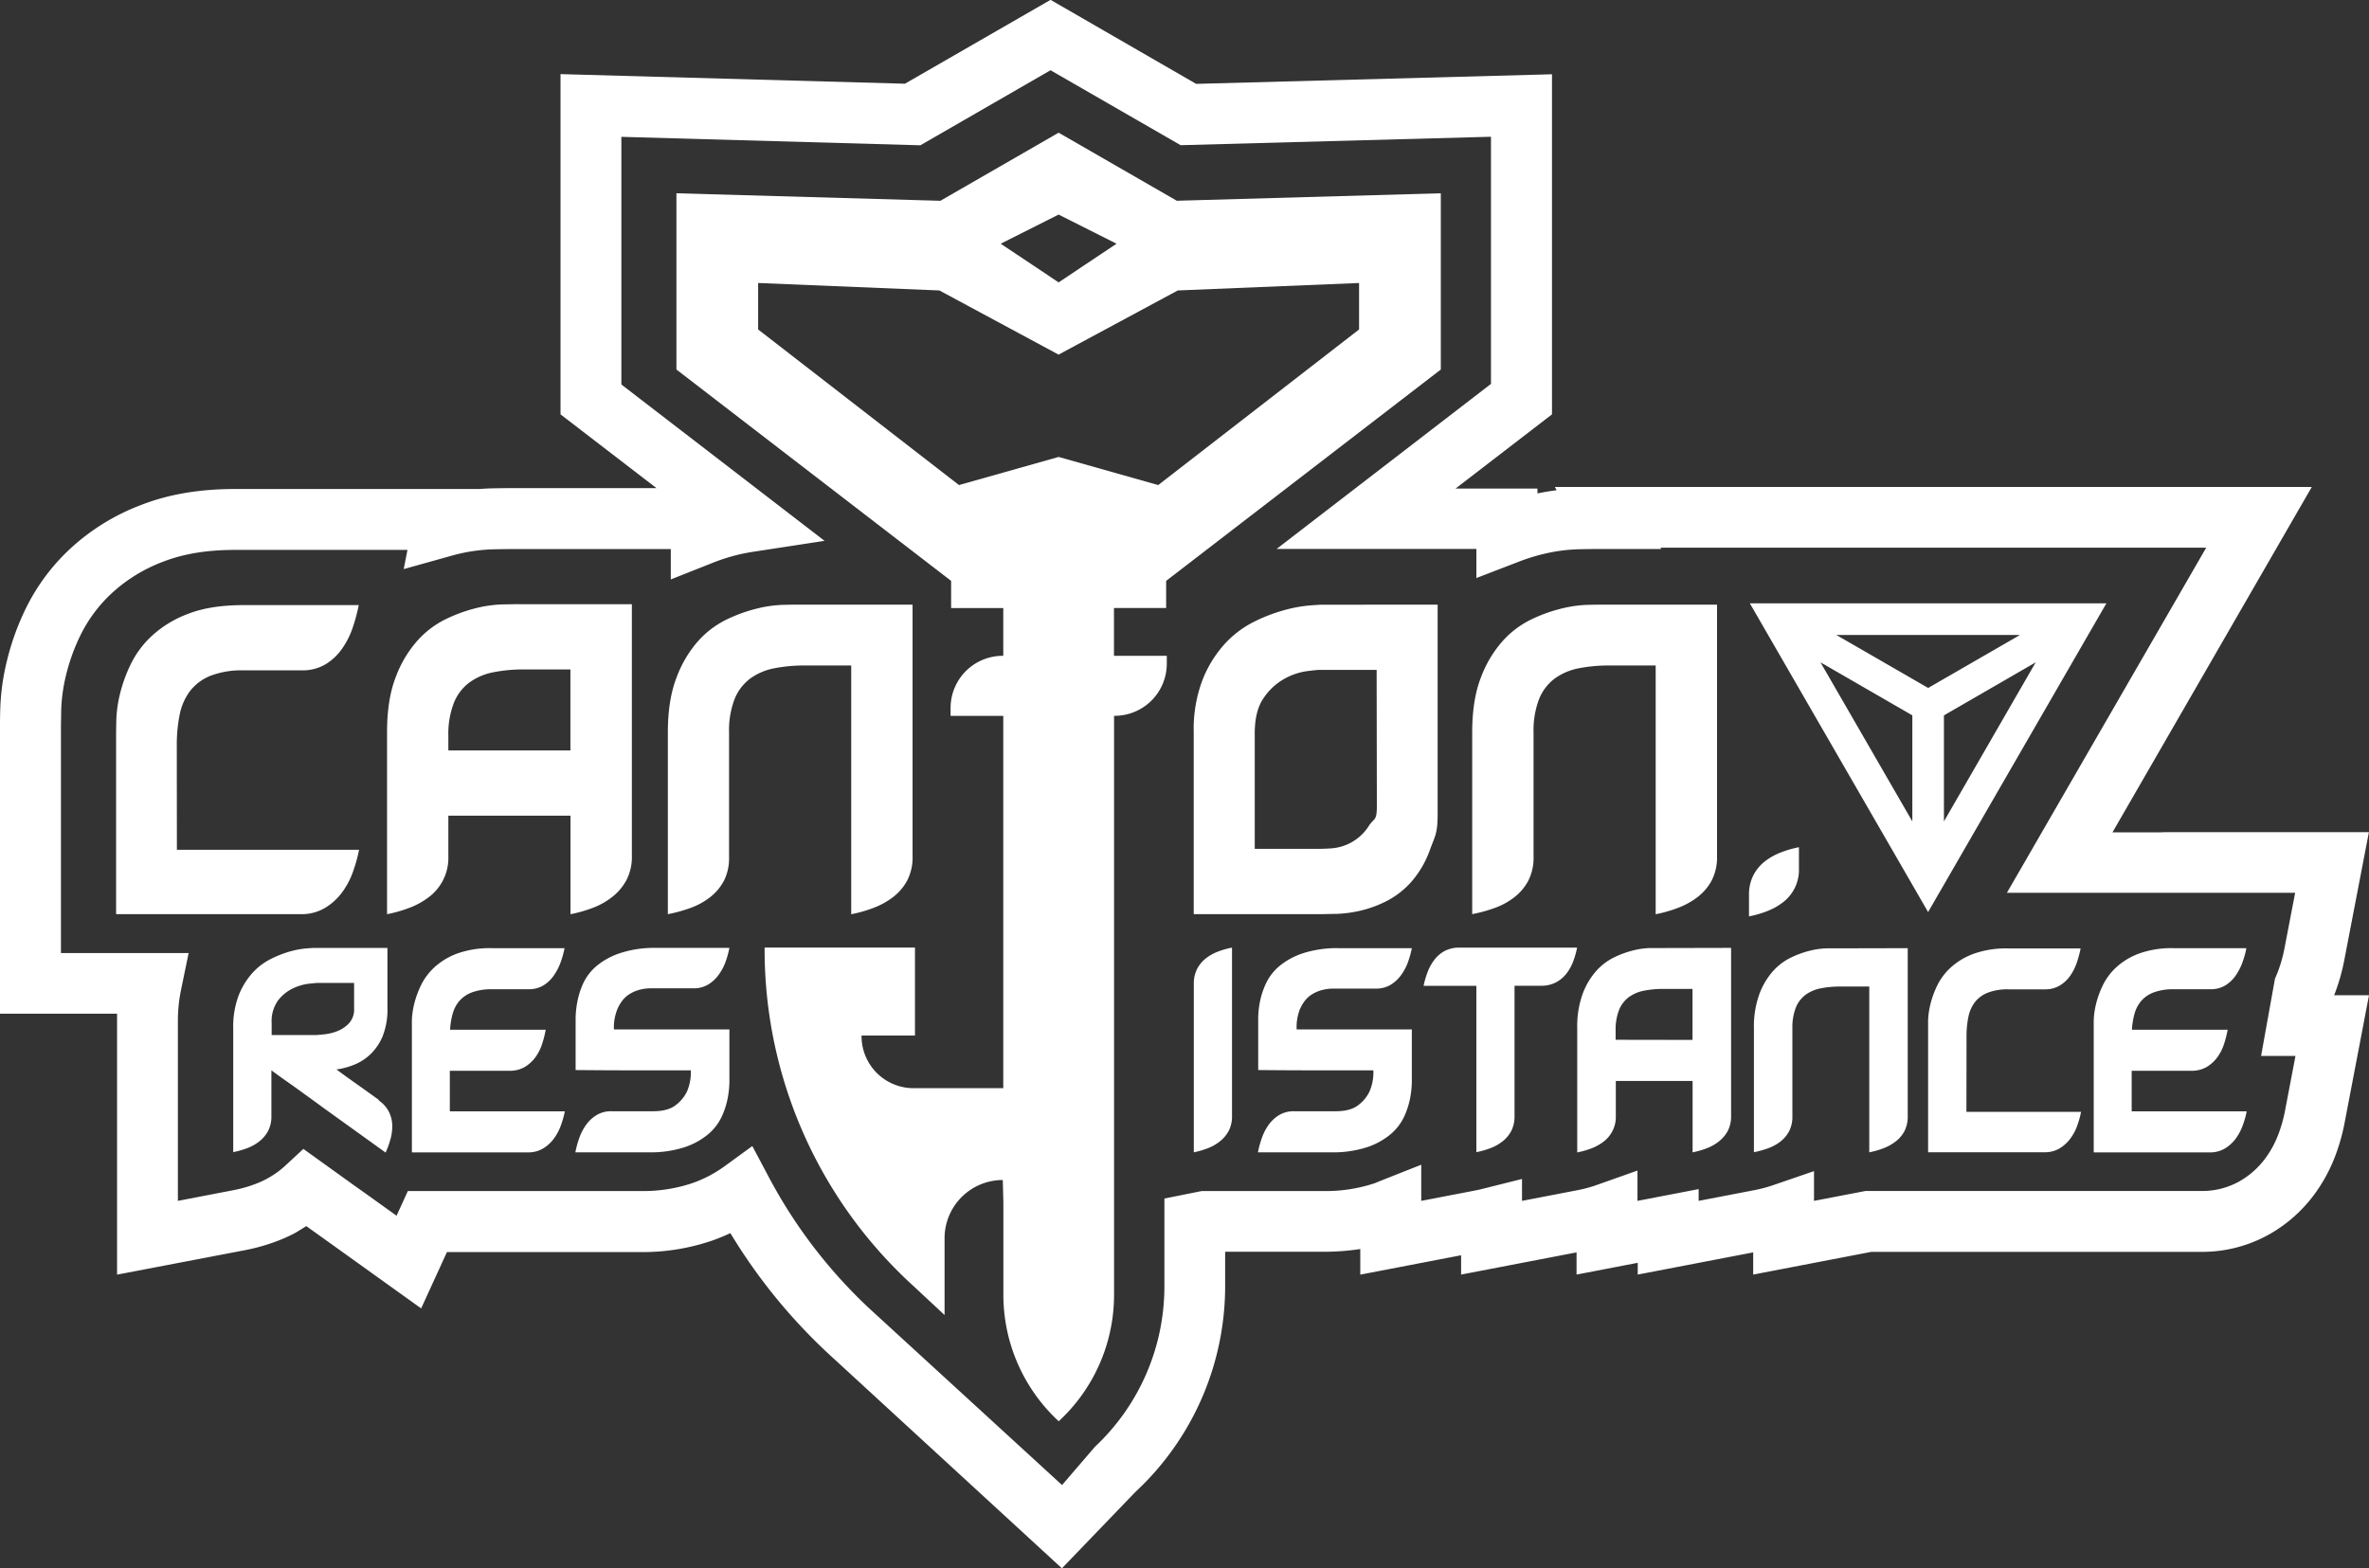 <svg id="图层_1" data-name="图层 1" xmlns="http://www.w3.org/2000/svg" viewBox="0 0 740.47 490.29"><rect x="0" y="0" width="740.47" height="490.29" fill="#333333" stroke="none"/><defs><style>.cls-1{fill:#fff;}</style></defs><title>cantonres-big</title><path class="cls-1" d="M382.63,532.87l-73.21-67.3A174.46,174.46,0,0,1,279,428.08a61.35,61.35,0,0,1-5.73,2.35A66.88,66.88,0,0,1,250.76,434H190.41l-8.06,17.62L157.78,434l-11.33-8.11-3.24,2a48.68,48.68,0,0,1-5.81,2.65,60.12,60.12,0,0,1-10,2.85L87.3,441.06V361.48q0-1,0-2H50.71V269.35c0-.74,0-2.43.08-5.05a71.55,71.55,0,0,1,2-14.77,80.23,80.23,0,0,1,5.72-16.18,63.82,63.82,0,0,1,14.2-19.28,68.11,68.11,0,0,1,22.28-13.69c8.58-3.32,18.18-4.93,29.32-4.93h76.39q1.94-.16,3.83-.2c2.65-.05,4.33-.07,5.06-.07h46.32l-30-23.06V65.75l107.65,3,45.52-26.22L424.58,68.8l111.23-3V172.12l-30.14,23.19h25.59v1.52c2.06-.42,4.05-.74,6-1l-.55-1H773.29L711,302.79h14.24l.54,0c.62,0,1.25-.06,1.9-.06h63.47l-7.71,40.08a62.11,62.11,0,0,1-2.69,9.68c-.15.41-.3.82-.47,1.23h10.9l-7.65,40a61.82,61.82,0,0,1-2.84,10.07,50,50,0,0,1-6.93,12.63,45.06,45.06,0,0,1-13.09,11.66,42.82,42.82,0,0,1-21.8,5.86H635.62l-36.92,7.1v-6.94l-36.09,6.94v-3.68l-19.12,3.68v-6.94l-36.09,6.94V435l-31.51,6.06v-8a77.61,77.61,0,0,1-11.78.85H433.65v10.9a87.85,87.85,0,0,1-27.85,64l-.25.23ZM163.89,414.92l10.77,7.72,3.53-7.72h72.56A48.3,48.3,0,0,0,267,412.49a39,39,0,0,0,10-5.18l8.86-6.45,5.14,9.68a156.27,156.27,0,0,0,31.44,41.1l60.23,55.2,10.26-11.94a68.7,68.7,0,0,0,21.73-50.05V417.27l11.7-2.35h37.79a48.31,48.31,0,0,0,16.21-2.43c.24-.09.48-.19.71-.29l.87-.36,13-5.14V418l17.45-3.36c.54-.1,1.08-.25,1.62-.38l12.43-3.11V418l17.45-3.36a41.2,41.2,0,0,0,5.94-1.62l12.7-4.5V418l19.12-3.68V418l17.45-3.36a44.45,44.45,0,0,0,6-1.61l12.61-4.33V418l16.08-3.09H738.88A23.79,23.79,0,0,0,751,411.71a26.13,26.13,0,0,0,7.59-6.76,31,31,0,0,0,4.28-7.82,42.77,42.77,0,0,0,2-7l3.33-17.44H757.45l4.34-24.14.42-1q.35-.82.66-1.66a43.34,43.34,0,0,0,1.87-6.74l3.36-17.46H727.68c-.32,0-.62,0-.92,0l-1.06,0H678l62.29-107.89H569.72l.24.42H548.74q-1,0-4.67.07a53.18,53.18,0,0,0-10.89,1.47,59.28,59.28,0,0,0-8,2.52l-13,5v-9.09H449.74l67-51.6V85.33l-97,2.64L379.07,64.54,338.39,88l-93.46-2.64v77.42l63.51,48.88-22,3.37c-1.67.25-3.21.55-4.71.89a59.12,59.12,0,0,0-8.35,2.65l-13,5.15v-9.48H209.54q-1,0-4.68.07A53.31,53.31,0,0,0,194,215.75c-.74.17-1.5.38-2.25.59l-14.85,4.15,1.17-6H124.26c-8.75,0-16.1,1.19-22.46,3.65A49.24,49.24,0,0,0,85.68,228a44.92,44.92,0,0,0-10,13.53,61.2,61.2,0,0,0-4.38,12.33,53,53,0,0,0-1.47,10.87c0,2.43-.07,4-.07,4.67v71.12h39.91l-2.36,11.44a47.5,47.5,0,0,0-1,9.57V418l17.45-3.36a41.09,41.09,0,0,0,6.85-1.95,28.84,28.84,0,0,0,7.75-4.39c.51-.41,1-.83,1.47-1.26l5.7-5.29,16.69,12Z" transform="translate(-50.71 -42.58)"/><path class="cls-1" d="M415.21,232.66v-8.49l85.85-66.07V103l-82.52,2.34L381.6,84.06l-36.95,21.29L262.14,103V158.1L348,224.18v8.49H364.3V247.6h-.16a16.31,16.31,0,0,0-16.31,16.31v2.47H364.3V382.77H336.23A16.26,16.26,0,0,1,320,366.51v-.19H336.7V338.8h-47v.65a142.22,142.22,0,0,0,45.25,104l11,10.23v-24a18.2,18.2,0,0,1,18.2-18.2l.18,7v28.88a53.84,53.84,0,0,0,17.13,39.38l.17.16.17-.16a53.83,53.83,0,0,0,17.13-39.38v-181h.17a16.31,16.31,0,0,0,16.31-16.31V247.6H398.9V232.66Zm-33.61-123,18.1,9.11-18.1,12.09-18.1-12.09Zm0,75.77-31.14,8.79-62.78-48.64V131.05l56.65,2.33,37.26,20.06,37.26-20.06,56.66-2.33v14.53l-62.78,48.64Z" transform="translate(-50.71 -42.58)"/><path class="cls-1" d="M106,308.25h56.94a46.57,46.57,0,0,1-2,7.12,24.32,24.32,0,0,1-3.49,6.43,18.21,18.21,0,0,1-5.34,4.72,14.32,14.32,0,0,1-7.39,1.85H87V271.93q0-1,.07-4.37a38.88,38.88,0,0,1,1.1-7.86,46.46,46.46,0,0,1,3.35-9.36,30.1,30.1,0,0,1,6.78-9.09,34.59,34.59,0,0,1,11.36-6.83q6.91-2.67,17.18-2.67h36a53.7,53.7,0,0,1-1.92,7.14,25.66,25.66,0,0,1-3.36,6.59,16.93,16.93,0,0,1-5.2,4.83,14,14,0,0,1-7.32,1.84H126.92a27.15,27.15,0,0,0-10.47,1.71,15.23,15.23,0,0,0-6.37,4.79,18.18,18.18,0,0,0-3.22,7.39,47.82,47.82,0,0,0-.89,9.65Z" transform="translate(-50.71 -42.58)"/><path class="cls-1" d="M248.21,231.47v78.69a15.67,15.67,0,0,1-1.64,7.46,16.81,16.81,0,0,1-4.38,5.27,22.62,22.62,0,0,1-6.16,3.49,41.9,41.9,0,0,1-7,2V297.58H190.85V310.3a15.32,15.32,0,0,1-6,12.66,23.64,23.64,0,0,1-6.16,3.42,41.75,41.75,0,0,1-7,2V271.44q0-10.26,2.74-17.25a36,36,0,0,1,6.84-11.43,29.11,29.11,0,0,1,9.1-6.78,48.33,48.33,0,0,1,9.44-3.36,39.32,39.32,0,0,1,7.87-1.09l4.38-.07ZM229,277.19V251.86H214.53a48.11,48.11,0,0,0-9.65.89,18.79,18.79,0,0,0-7.46,3.2,14.79,14.79,0,0,0-4.86,6.4,26.94,26.94,0,0,0-1.71,10.35v4.49Z" transform="translate(-50.71 -42.58)"/><path class="cls-1" d="M335.95,231.61v78.7a15.68,15.68,0,0,1-1.64,7.46,16.12,16.12,0,0,1-4.38,5.2,23.77,23.77,0,0,1-6.16,3.42,41.44,41.44,0,0,1-7,2V250.63H302.27a48,48,0,0,0-9.65.89,18.75,18.75,0,0,0-7.46,3.22,14.92,14.92,0,0,0-4.86,6.43,27.2,27.2,0,0,0-1.71,10.4v38.86A15.66,15.66,0,0,1,277,317.9a16.06,16.06,0,0,1-4.38,5.2,22.32,22.32,0,0,1-6.16,3.35,46.19,46.19,0,0,1-7,1.92V271.58q0-10.27,2.74-17.25A36.06,36.06,0,0,1,269,242.9a29.08,29.08,0,0,1,9.1-6.78,48.33,48.33,0,0,1,9.44-3.35,39,39,0,0,1,7.87-1.1q3.42-.07,4.38-.07Z" transform="translate(-50.71 -42.58)"/><path class="cls-1" d="M500.07,231.61V296.9c0,6.3-.78,6.9-2.33,11.14a30.88,30.88,0,0,1-6,10.33,26.47,26.47,0,0,1-8,6.09,36,36,0,0,1-8.35,2.94,40,40,0,0,1-7.12.89c-2.1,0-3.56.07-4.38.07H423.83V271.44a43.13,43.13,0,0,1,2.74-16.29A36.81,36.81,0,0,1,433.41,244a31.48,31.48,0,0,1,9-6.91,51.89,51.89,0,0,1,9.44-3.69,44.05,44.05,0,0,1,7.87-1.51q3.35-.27,4.31-.27ZM481,252H463.11q-.82,0-4,.41a20.22,20.22,0,0,0-6.84,2.32,18.93,18.93,0,0,0-6.5,5.94q-2.88,4-2.87,11.27v36H463c.55,0,1.8,0,3.77-.14a15.16,15.16,0,0,0,11.84-7.1c1.64-2.46,2.46-1.39,2.46-6.12Z" transform="translate(-50.71 -42.58)"/><path class="cls-1" d="M587.4,231.61v78.7a15.68,15.68,0,0,1-1.64,7.46,16.07,16.07,0,0,1-4.38,5.2,23.79,23.79,0,0,1-6.16,3.42,41.63,41.63,0,0,1-7,2V250.63H553.73a47.93,47.93,0,0,0-9.65.89,18.75,18.75,0,0,0-7.46,3.22,14.89,14.89,0,0,0-4.86,6.43,27.2,27.2,0,0,0-1.71,10.4v38.86a15.65,15.65,0,0,1-1.64,7.46,16.06,16.06,0,0,1-4.38,5.2,22.33,22.33,0,0,1-6.16,3.35,46.2,46.2,0,0,1-7,1.92V271.58q0-10.27,2.74-17.25a36.09,36.09,0,0,1,6.85-11.43,29,29,0,0,1,9.1-6.78,48.24,48.24,0,0,1,9.44-3.35,39,39,0,0,1,7.87-1.1q3.42-.07,4.38-.07Z" transform="translate(-50.71 -42.58)"/><path class="cls-1" d="M613,307.43v6.71a12.73,12.73,0,0,1-4.93,10.47,19.61,19.61,0,0,1-5,2.81,31.92,31.92,0,0,1-5.68,1.64v-6.7a13.06,13.06,0,0,1,1.37-6.16,13.2,13.2,0,0,1,3.56-4.31,19.65,19.65,0,0,1,5-2.81,32.16,32.16,0,0,1,5.68-1.64" transform="translate(-50.71 -42.58)"/><path class="cls-1" d="M169,386.54a9.58,9.58,0,0,1,3.23,3.53,10.07,10.07,0,0,1,1.08,4.13,14.68,14.68,0,0,1-.52,4.39,27.75,27.75,0,0,1-1.55,4.31l-19.47-14q-.69-.52-2.41-1.77l-4-2.89q-2.24-1.64-4.82-3.45t-4.91-3.53h-.09v5.34c0,.86,0,1.57,0,2.11s0,1.1,0,1.68v5a9.84,9.84,0,0,1-1,4.69,10.28,10.28,0,0,1-2.71,3.27,14.18,14.18,0,0,1-3.83,2.16,26.42,26.42,0,0,1-4.39,1.25V364.06a27.4,27.4,0,0,1,1.72-10.34,23.08,23.08,0,0,1,4.31-7,19.56,19.56,0,0,1,5.73-4.35,34.2,34.2,0,0,1,5.94-2.33,26.72,26.72,0,0,1,5-.95q2.15-.17,2.76-.17h22.74v.43c0,.23,0,.66,0,1.29s0,1.62,0,3v14.08a22.38,22.38,0,0,1-1.51,8.83,16.63,16.63,0,0,1-3.88,5.68,16,16,0,0,1-5.17,3.27,23.72,23.72,0,0,1-5.38,1.42l3.19,2.33,4.61,3.27q2.54,1.81,5.56,4m-19.21-20.41q.52,0,2.37-.22a14.75,14.75,0,0,0,3.88-1,10.08,10.08,0,0,0,3.57-2.46,6.37,6.37,0,0,0,1.55-4.56v-8H149.9c-.34,0-1.28.09-2.8.26a15.79,15.79,0,0,0-4.87,1.46,12.86,12.86,0,0,0-4.61,3.75,11.14,11.14,0,0,0-2,7.11v3.7h14.21Z" transform="translate(-50.71 -42.58)"/><path class="cls-1" d="M227.26,390a28.11,28.11,0,0,1-1.29,4.55,16.29,16.29,0,0,1-2.24,4.12,11.54,11.54,0,0,1-3.36,3,9,9,0,0,1-4.65,1.17H179.45v-38.5c0-.4,0-1.32,0-2.75a24.4,24.4,0,0,1,.69-5,29.34,29.34,0,0,1,2.11-5.9,19,19,0,0,1,4.26-5.73,21.72,21.72,0,0,1,7.15-4.3A30.19,30.19,0,0,1,204.52,339h22.65a29.19,29.19,0,0,1-1.25,4.48,17.72,17.72,0,0,1-2.16,4.14,10.73,10.73,0,0,1-3.27,3.06,8.79,8.79,0,0,1-4.61,1.16H204.52a17.67,17.67,0,0,0-6.07.9,9.73,9.73,0,0,0-4,2.58,10.27,10.27,0,0,0-2.2,4,23.08,23.08,0,0,0-.86,5.17h29.89a31.71,31.71,0,0,1-1.21,4.7,14.28,14.28,0,0,1-2.15,4.09,11.21,11.21,0,0,1-3.31,2.93,9.26,9.26,0,0,1-4.7,1.12h-18.6V390Z" transform="translate(-50.71 -42.58)"/><path class="cls-1" d="M278.7,364.4v3.2q0,2.07,0,4.14t0,3.71v5.22a28.84,28.84,0,0,1-.52,5.14,24.88,24.88,0,0,1-1.89,5.87,16.09,16.09,0,0,1-4.22,5.48,22.63,22.63,0,0,1-7.37,4.06,34.39,34.39,0,0,1-11.33,1.6H230.55a30.49,30.49,0,0,1,1.25-4.55,16,16,0,0,1,2.16-4.12,11.15,11.15,0,0,1,3.27-3,8.72,8.72,0,0,1,4.61-1.17h13q4.74,0,7.19-2a11.46,11.46,0,0,0,3.49-4.37,15.28,15.28,0,0,0,1.12-6.42H248.2q-7.84,0-17.57-.09V361a28.38,28.38,0,0,1,.52-5.13A24.91,24.91,0,0,1,233,350a16,16,0,0,1,4.22-5.47,22.7,22.7,0,0,1,7.37-4A34.48,34.48,0,0,1,256,338.91H278.7a29.29,29.29,0,0,1-1.25,4.48,16,16,0,0,1-2.16,4,11.16,11.16,0,0,1-3.27,3,8.77,8.77,0,0,1-4.61,1.16h-13a13.92,13.92,0,0,0-4.18.56,11.31,11.31,0,0,0-3.06,1.45,8.49,8.49,0,0,0-2.11,2.06,12.86,12.86,0,0,0-1.34,2.35,15.21,15.21,0,0,0-1.12,6.42Z" transform="translate(-50.71 -42.58)"/><path class="cls-1" d="M435.8,338.82v52.54a9.85,9.85,0,0,1-1,4.69,10.5,10.5,0,0,1-2.76,3.32,14.16,14.16,0,0,1-3.88,2.2,27.14,27.14,0,0,1-4.3,1.25V350.19a10,10,0,0,1,1-4.65,10.25,10.25,0,0,1,2.72-3.32,14.31,14.31,0,0,1,3.83-2.15,26.61,26.61,0,0,1,4.39-1.25" transform="translate(-50.71 -42.58)"/><path class="cls-1" d="M492,364.4v3.2q0,2.07,0,4.14t0,3.71v5.22a29.1,29.1,0,0,1-.52,5.14,24.79,24.79,0,0,1-1.89,5.87,16.1,16.1,0,0,1-4.22,5.48,22.6,22.6,0,0,1-7.37,4.06,34.39,34.39,0,0,1-11.33,1.6H443.9a30.61,30.61,0,0,1,1.25-4.55,16,16,0,0,1,2.15-4.12,11.2,11.2,0,0,1,3.27-3,8.74,8.74,0,0,1,4.61-1.17h13q4.74,0,7.19-2a11.46,11.46,0,0,0,3.49-4.37,15.26,15.26,0,0,0,1.12-6.42H461.55q-7.84,0-17.57-.09V361a28.39,28.39,0,0,1,.52-5.13,25.05,25.05,0,0,1,1.89-5.81,16.07,16.07,0,0,1,4.22-5.47,22.73,22.73,0,0,1,7.36-4,34.5,34.5,0,0,1,11.33-1.59H492a29.52,29.52,0,0,1-1.25,4.48,16.12,16.12,0,0,1-2.16,4,11.16,11.16,0,0,1-3.27,3,8.77,8.77,0,0,1-4.61,1.16h-13a13.93,13.93,0,0,0-4.18.56,11.29,11.29,0,0,0-3.06,1.45,8.43,8.43,0,0,0-2.11,2.06,12.91,12.91,0,0,0-1.33,2.35A15.21,15.21,0,0,0,456,364.4Z" transform="translate(-50.71 -42.58)"/><path class="cls-1" d="M543.66,338.82a26.68,26.68,0,0,1-1.25,4.39,14.31,14.31,0,0,1-2.16,3.83,10.26,10.26,0,0,1-3.31,2.71,10,10,0,0,1-4.65,1H524.1v40.66a9.85,9.85,0,0,1-1,4.69,10.34,10.34,0,0,1-2.71,3.27,14.17,14.17,0,0,1-3.83,2.15,26.37,26.37,0,0,1-4.39,1.25v-52H495.68a26.91,26.91,0,0,1,1.25-4.3,14.9,14.9,0,0,1,2.15-3.88,10.08,10.08,0,0,1,3.27-2.76,9.86,9.86,0,0,1,4.69-1h36.61Z" transform="translate(-50.71 -42.58)"/><path class="cls-1" d="M591.79,338.91v52.46a9.85,9.85,0,0,1-1,4.69,10.55,10.55,0,0,1-2.76,3.31,14.22,14.22,0,0,1-3.88,2.2,26.23,26.23,0,0,1-4.39,1.25V380.51h-24v10.94a9.65,9.65,0,0,1-3.79,8,14.91,14.91,0,0,1-3.87,2.15,26.25,26.25,0,0,1-4.4,1.25V364.06a29.87,29.87,0,0,1,1.72-10.85,22.74,22.74,0,0,1,4.31-7.19,18.31,18.31,0,0,1,5.73-4.26,30.47,30.47,0,0,1,5.94-2.11,24.53,24.53,0,0,1,5-.69l2.76,0Zm-12.06,28.77V351.74H570.6a30.37,30.37,0,0,0-6.07.56,11.83,11.83,0,0,0-4.69,2,9.31,9.31,0,0,0-3.06,4,16.92,16.92,0,0,0-1.08,6.51v2.83Z" transform="translate(-50.71 -42.58)"/><path class="cls-1" d="M647,339v52.46a9.86,9.86,0,0,1-1,4.69,10.1,10.1,0,0,1-2.76,3.27,14.94,14.94,0,0,1-3.87,2.15,26.46,26.46,0,0,1-4.39,1.25V351h-9.13a30.41,30.41,0,0,0-6.07.56,11.85,11.85,0,0,0-4.69,2,9.39,9.39,0,0,0-3.06,4,17.13,17.13,0,0,0-1.08,6.55v27.39a9.84,9.84,0,0,1-1,4.69,10.09,10.09,0,0,1-2.75,3.27,14,14,0,0,1-3.88,2.11,29.19,29.19,0,0,1-4.39,1.21V364.15a29.79,29.79,0,0,1,1.72-10.85,22.62,22.62,0,0,1,4.3-7.19,18.28,18.28,0,0,1,5.73-4.26,30.24,30.24,0,0,1,5.94-2.11,24.55,24.55,0,0,1,5-.69l2.76,0Z" transform="translate(-50.71 -42.58)"/><path class="cls-1" d="M665.35,390.16h35.83a29,29,0,0,1-1.25,4.48,15.3,15.3,0,0,1-2.19,4,11.55,11.55,0,0,1-3.36,3,9,9,0,0,1-4.65,1.16H653.37V364.37q0-.6,0-2.75a24.25,24.25,0,0,1,.69-4.95,29.38,29.38,0,0,1,2.11-5.89,18.91,18.91,0,0,1,4.26-5.72,21.7,21.7,0,0,1,7.15-4.3,30.22,30.22,0,0,1,10.81-1.68h22.65a33.69,33.69,0,0,1-1.21,4.49,16.14,16.14,0,0,1-2.11,4.15,10.68,10.68,0,0,1-3.27,3,8.83,8.83,0,0,1-4.61,1.15H678.53a17.05,17.05,0,0,0-6.59,1.08,9.55,9.55,0,0,0-4,3,11.37,11.37,0,0,0-2,4.65,30.24,30.24,0,0,0-.56,6.07Z" transform="translate(-50.71 -42.58)"/><path class="cls-1" d="M752.95,390a27.79,27.79,0,0,1-1.29,4.55,16.19,16.19,0,0,1-2.24,4.12,11.58,11.58,0,0,1-3.36,3,9,9,0,0,1-4.65,1.17H705.14v-38.5q0-.6,0-2.75a24.28,24.28,0,0,1,.69-5,29.47,29.47,0,0,1,2.11-5.9,19,19,0,0,1,4.26-5.73,21.71,21.71,0,0,1,7.15-4.3A30.18,30.18,0,0,1,730.21,339h22.65a29,29,0,0,1-1.25,4.48,17.79,17.79,0,0,1-2.15,4.14,10.69,10.69,0,0,1-3.27,3.06,8.79,8.79,0,0,1-4.61,1.16H730.21a17.65,17.65,0,0,0-6.07.9,9.7,9.7,0,0,0-4,2.58,10.3,10.3,0,0,0-2.2,4,23.14,23.14,0,0,0-.86,5.17H747a32.44,32.44,0,0,1-1.21,4.7,14.38,14.38,0,0,1-2.15,4.09,11.18,11.18,0,0,1-3.32,2.93,9.26,9.26,0,0,1-4.69,1.12H717V390Z" transform="translate(-50.71 -42.58)"/><path class="cls-1" d="M709.1,231.19H597.65l55.72,96.52Zm-50.78,68.18V266.22L687,249.64Zm23.77-58.29-28.71,16.57-28.71-16.57Zm-62.36,8.56,28.71,16.58v33.15Z" transform="translate(-50.71 -42.58)"/></svg>